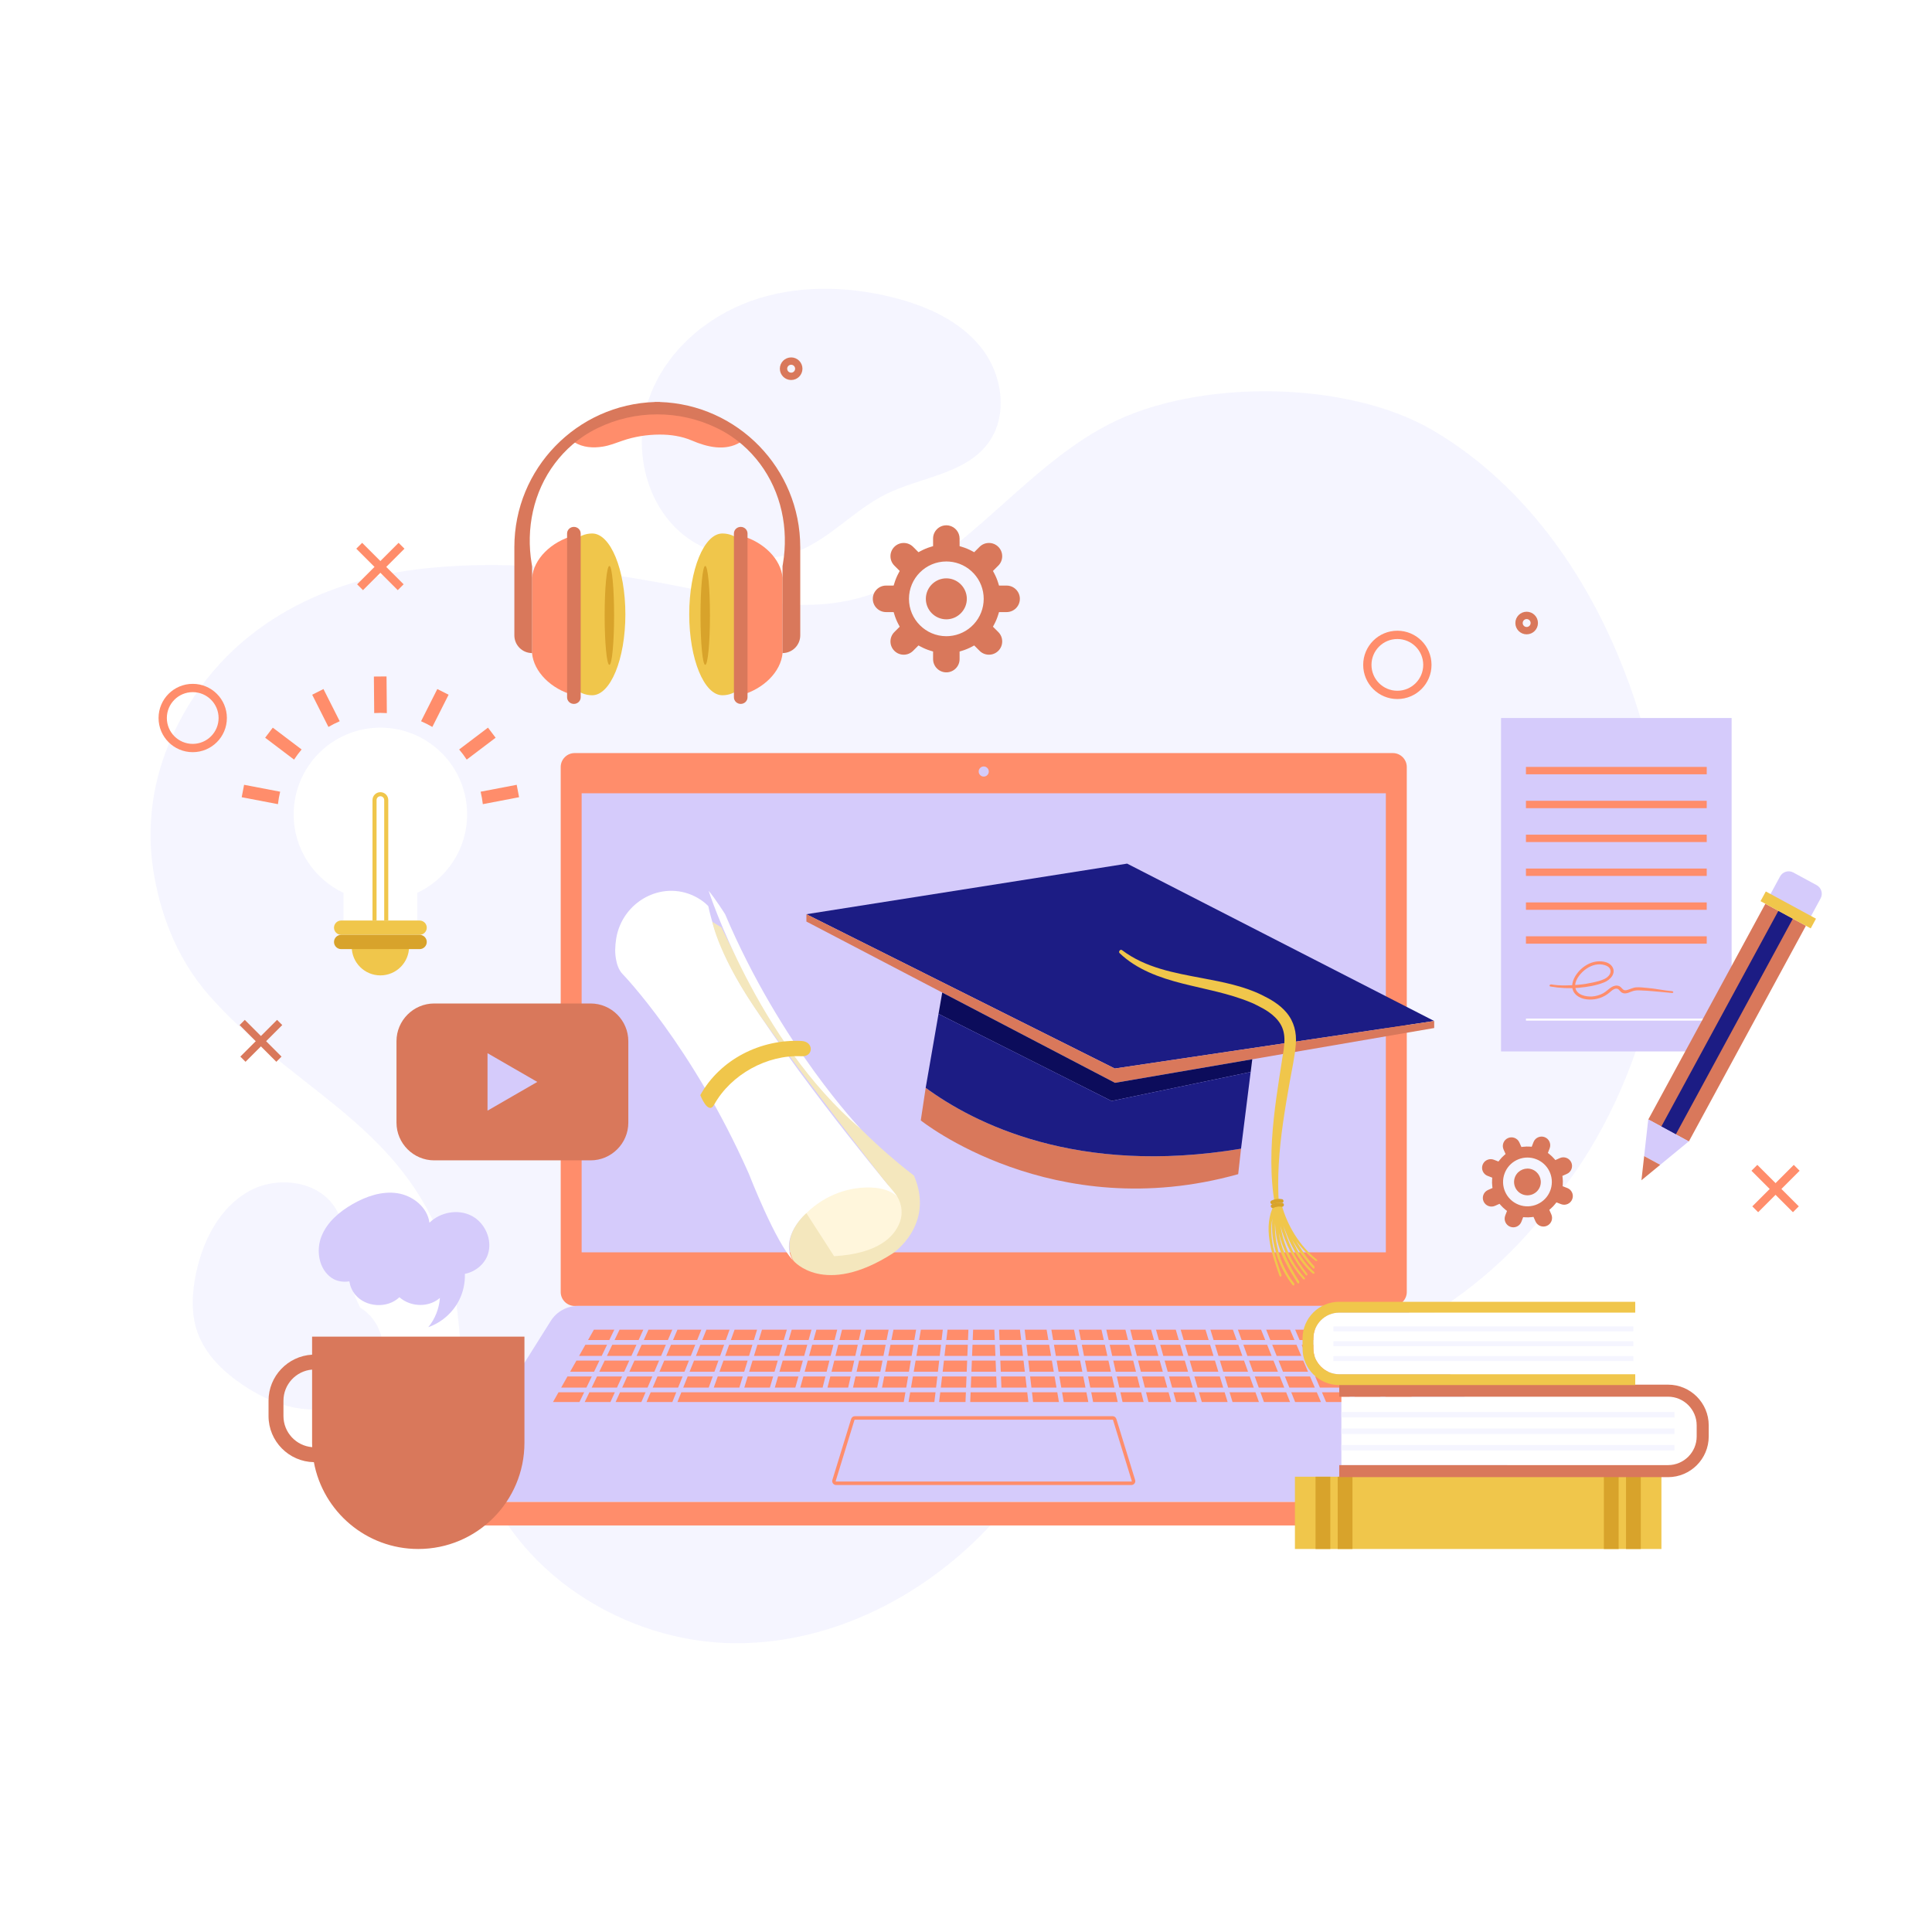 <?xml version="1.0" encoding="utf-8"?>
<!-- Generator: Adobe Illustrator 27.5.0, SVG Export Plug-In . SVG Version: 6.00 Build 0)  -->
<svg version="1.1" xmlns="http://www.w3.org/2000/svg" xmlns:xlink="http://www.w3.org/1999/xlink" x="0px" y="0px"
	viewBox="0 0 500 500" style="enable-background:new 0 0 500 500;" xml:space="preserve">
	<g id="Background">
		<rect id="XMLID_1_" style="fill:#FFFFFF;" width="500" height="500" />
		<rect style="fill:none;" width="500" height="500" />
	</g>
	<g id="Objects">
		<g>
			<g>
				<g>
					<path style="fill:#F5F5FF;" d="M54.194,257.705c20.295,22.975,45.983,31.902,58.651,59.817
					c8.684,19.135,4.61,41.789,11.026,61.798c8.794,27.426,37.686,45.85,66.487,45.949c28.801,0.099,56.255-16.219,73.345-39.401
					c5.605-7.603,10.463-16.151,18.32-21.393c11.253-7.507,25.85-6.542,39.323-7.743c33.221-2.96,64.703-21.615,83.253-49.333
					c0,0,48.122-56.781,14.056-138.012c-9.902-23.611-25.953-45.295-48.087-58.162c-22.134-12.868-60.65-13.174-83.44-1.507
					c-24.23,12.404-40.339,39.591-66.897,45.563c-15.394,3.461-31.287-1.037-46.789-3.979c-21.745-4.128-43.911-6.692-65.868-3.904
					c-25.843,3.282-51.91,16.24-63.965,45.374c-4.222,10.203-5.641,21.396-3.958,32.31
					C41.159,234.869,44.973,247.266,54.194,257.705z" />
				</g>
				<g>
					<path style="fill:#F5F5FF;" d="M253.902,89.933c-5.586-7.013-14.289-10.841-22.992-12.998
					c-12.008-2.976-24.921-3.205-36.569,0.962c-11.648,4.167-21.865,13.05-26.16,24.652c-4.295,11.602-1.928,25.786,6.984,34.367
					c4.994,4.808,12.007,7.394,18.902,7.375c4.089,0.436,8.266-0.024,12.109-1.504c8.551-3.294,14.835-10.771,23.035-14.862
					c8.912-4.445,20.366-5.155,26.397-13.079C261.038,107.711,259.488,96.946,253.902,89.933z" />
				</g>
				<g>
					<path style="fill:#F5F5FF;"
						d="M93.239,338.465c-0.931-1.907-1.797-3.837-2.363-5.879c-1.811-6.54-0.495-13.999-4.007-19.806
					c-4.41-7.293-15.273-8.624-22.663-4.379c-7.39,4.246-11.616,12.552-13.418,20.882c-1.11,5.13-1.433,10.594,0.324,15.539
					c2.044,5.751,6.693,10.22,11.762,13.618c5.636,3.778,12.218,6.551,19,6.321c3.02-0.102,6.064-0.903,8.75-2.306
					c2.118-0.92,3.998-2.342,5.292-4.186c0.94-1.114,1.733-2.35,2.313-3.714C100.638,348.886,98.465,341.426,93.239,338.465z" />
				</g>
			</g>
			<g>
				<g>
					<path style="fill:#ff8d6b;" d="M360.462,337.98h-211.74c-1.987,0-3.613-1.626-3.613-3.613v-135.86
					c0-1.987,1.626-3.613,3.613-3.613h211.74c1.987,0,3.613,1.626,3.613,3.613v135.86
					C364.075,336.354,362.449,337.98,360.462,337.98z" />
					<rect x="150.529" y="205.299" style="fill:#D5CBFB;" width="208.126" height="118.805" />
					<path style="fill:#D5CBFB;" d="M255.901,199.67c0,0.723-0.586,1.308-1.309,1.308c-0.723,0-1.308-0.586-1.308-1.308
					c0-0.723,0.586-1.309,1.308-1.309C255.315,198.362,255.901,198.947,255.901,199.67z" />
					<g>
						<path style="fill:#D5CBFB;" d="M393.546,384.667l-26.896-42.806c-1.518-2.416-4.171-3.882-7.024-3.882H249.904h-6.07h-94.275
						c-2.853,0-5.506,1.466-7.024,3.882l-26.896,42.806c-0.761,1.212-1.032,2.652-0.794,4.043h279.494
						C394.577,387.32,394.307,385.879,393.546,384.667z" />
						<path style="fill:#ff8d6b;" d="M114.845,388.711c0.049,0.287,0.112,0.572,0.205,0.852l0.424,1.272
						c0.786,2.357,2.991,3.946,5.475,3.946h122.884h6.07h138.331c2.484,0,4.69-1.59,5.475-3.946l0.424-1.272
						c0.093-0.28,0.156-0.566,0.205-0.852H114.845z" />
					</g>
					<g>
						<polygon style="fill:#ff8d6b;"
							points="159.679,359.104 160.989,356.223 154.508,356.223 153.121,359.104 					" />
						<polygon style="fill:#ff8d6b;" points="171.096,350.902 171.739,349.399 172.328,348.02 166.057,348.02 164.747,350.902 					
						" />
						<polygon style="fill:#ff8d6b;"
							points="162.328,356.223 161.019,359.104 167.591,359.104 168.822,356.223 					" />
						<polygon style="fill:#ff8d6b;"
							points="161.543,355.003 162.853,352.121 156.483,352.121 155.095,355.003 					" />
						<polygon style="fill:#ff8d6b;"
							points="293.498,348.02 294.223,350.902 299.796,350.902 298.994,348.02 					" />
						<polygon style="fill:#ff8d6b;"
							points="193.503,356.223 192.623,359.104 199.249,359.104 200.091,356.223 					" />
						<polygon style="fill:#ff8d6b;"
							points="185.754,356.223 184.717,359.104 191.348,359.104 192.228,356.223 					" />
						<polygon style="fill:#ff8d6b;"
							points="177.969,356.223 176.815,359.104 183.421,359.104 184.458,356.223 					" />
						<polygon style="fill:#ff8d6b;"
							points="170.148,356.223 168.917,359.104 175.501,359.104 176.655,356.223 					" />
						<polygon style="fill:#ff8d6b;"
							points="300.26,348.02 301.062,350.902 306.269,350.902 305.426,348.02 					" />
						<polygon style="fill:#ff8d6b;"
							points="215.913,352.121 215.188,355.003 220.428,355.003 221.075,352.121 					" />
						<polygon style="fill:#ff8d6b;"
							points="272.764,348.02 273.254,350.902 279.301,350.902 278.732,348.02 					" />
						<polygon style="fill:#ff8d6b;"
							points="214.962,350.902 215.687,348.02 210.191,348.02 209.388,350.902 					" />
						<polygon style="fill:#ff8d6b;"
							points="208.122,350.902 208.925,348.02 203.759,348.02 202.916,350.902 					" />
						<polygon style="fill:#ff8d6b;"
							points="221.349,350.902 221.996,348.02 216.944,348.02 216.22,350.902 					" />
						<polygon style="fill:#ff8d6b;"
							points="306.697,348.02 307.539,350.902 314.055,350.902 313.173,348.02 					" />
						<polygon style="fill:#ff8d6b;" points="188.705,348.02 187.668,350.902 193.855,350.902 194.31,349.415 194.736,348.02 					
						" />
						<polygon style="fill:#ff8d6b;"
							points="186.372,350.902 187.409,348.02 181.253,348.02 180.1,350.902 					" />
						<polygon style="fill:#ff8d6b;" points="173.655,348.02 172.423,350.902 178.786,350.902 179.386,349.402 179.939,348.02 					
						" />
						<polygon style="fill:#ff8d6b;"
							points="287.189,348.02 287.835,350.902 292.965,350.902 292.24,348.02 					" />
						<polygon style="fill:#ff8d6b;"
							points="279.975,348.02 280.544,350.902 286.585,350.902 285.939,348.02 					" />
						<polygon style="fill:#ff8d6b;"
							points="201.645,350.902 202.488,348.02 196.011,348.02 195.13,350.902 					" />
						<polygon style="fill:#ff8d6b;"
							points="209.265,346.801 210.013,344.118 204.899,344.118 204.114,346.801 					" />
						<polygon style="fill:#ff8d6b;"
							points="202.844,346.801 203.628,344.118 197.205,344.118 196.384,346.801 					" />
						<polygon style="fill:#ff8d6b;"
							points="265.643,348.02 265.979,350.902 272.017,350.902 271.527,348.02 					" />
						<polygon style="fill:#ff8d6b;"
							points="229.45,346.801 229.98,344.118 224.123,344.118 223.521,346.801 					" />
						<polygon style="fill:#ff8d6b;"
							points="222.27,346.801 222.873,344.118 217.926,344.118 217.252,346.801 					" />
						<polygon style="fill:#ff8d6b;"
							points="215.994,346.801 216.668,344.118 211.279,344.118 210.531,346.801 					" />
						<polygon style="fill:#ff8d6b;"
							points="336.857,348.02 338.088,350.902 344.438,350.902 343.128,348.02 					" />
						<polygon style="fill:#ff8d6b;"
							points="172.85,346.801 173.997,344.118 167.83,344.118 166.611,346.801 					" />
						<polygon style="fill:#ff8d6b;"
							points="180.428,346.801 181.502,344.118 175.323,344.118 174.176,346.801 					" />
						<polygon style="fill:#ff8d6b;"
							points="195.109,346.801 195.929,344.118 190.109,344.118 189.144,346.801 					" />
						<polygon style="fill:#ff8d6b;"
							points="344.468,348.02 345.778,350.902 352.114,350.902 350.726,348.02 					" />
						<polygon style="fill:#ff8d6b;"
							points="187.848,346.801 188.813,344.118 182.816,344.118 181.742,346.801 					" />
						<polygon style="fill:#ff8d6b;"
							points="314.448,348.02 315.33,350.902 321.517,350.902 320.48,348.02 					" />
						<polygon style="fill:#ff8d6b;"
							points="228.832,356.223 228.263,359.104 234.532,359.104 235.023,356.223 					" />
						<polygon style="fill:#ff8d6b;"
							points="201.362,356.223 200.52,359.104 205.836,359.104 206.639,356.223 					" />
						<polygon style="fill:#ff8d6b;"
							points="221.405,356.223 220.758,359.104 227.02,359.104 227.589,356.223 					" />
						<polygon style="fill:#ff8d6b;"
							points="207.906,356.223 207.103,359.104 212.898,359.104 213.623,356.223 					" />
						<polygon style="fill:#ff8d6b;"
							points="214.881,356.223 214.156,359.104 219.507,359.104 220.154,356.223 					" />
						<polygon style="fill:#ff8d6b;"
							points="237.658,348.02 237.167,350.902 243.206,350.902 243.541,348.02 					" />
						<polygon style="fill:#ff8d6b;"
							points="236.629,346.801 237.086,344.118 231.223,344.118 230.693,346.801 					" />
						<polygon style="fill:#ff8d6b;"
							points="229.642,352.121 229.073,355.003 235.231,355.003 235.722,352.121 					" />
						<polygon style="fill:#ff8d6b;"
							points="329.245,348.02 330.399,350.902 336.762,350.902 335.53,348.02 					" />
						<polygon style="fill:#ff8d6b;"
							points="242.729,355.003 243.064,352.121 236.959,352.121 236.468,355.003 					" />
						<polygon style="fill:#ff8d6b;"
							points="321.775,348.02 322.813,350.902 329.085,350.902 327.931,348.02 					" />
						<polygon style="fill:#ff8d6b;"
							points="163.407,350.902 164.717,348.02 158.458,348.02 157.07,350.902 					" />
						<polygon style="fill:#ff8d6b;"
							points="302.082,359.104 301.279,356.223 295.562,356.223 296.286,359.104 					" />
						<polygon style="fill:#ff8d6b;"
							points="209.048,352.121 208.246,355.003 213.93,355.003 214.655,352.121 					" />
						<polygon style="fill:#ff8d6b;"
							points="312.8,346.801 311.98,344.118 305.557,344.118 306.34,346.801 					" />
						<polygon style="fill:#ff8d6b;"
							points="327.442,346.801 326.369,344.118 320.371,344.118 321.337,346.801 					" />
						<polygon style="fill:#ff8d6b;"
							points="320.041,346.801 319.075,344.118 313.256,344.118 314.076,346.801 					" />
						<polygon style="fill:#ff8d6b;"
							points="285.664,346.801 285.062,344.118 279.205,344.118 279.734,346.801 					" />
						<polygon style="fill:#ff8d6b;"
							points="278.492,346.801 277.962,344.118 272.099,344.118 272.556,346.801 					" />
						<polygon style="fill:#ff8d6b;"
							points="335.009,346.801 333.862,344.118 327.683,344.118 328.757,346.801 					" />
						<polygon style="fill:#ff8d6b;"
							points="298.654,346.801 297.906,344.118 292.516,344.118 293.191,346.801 					" />
						<polygon style="fill:#ff8d6b;"
							points="291.933,346.801 291.258,344.118 286.312,344.118 286.914,346.801 					" />
						<polygon style="fill:#ff8d6b;"
							points="295.029,359.104 294.304,356.223 289.031,356.223 289.677,359.104 					" />
						<polygon style="fill:#ff8d6b;"
							points="340.268,359.104 339.036,356.223 332.53,356.223 333.684,359.104 					" />
						<polygon style="fill:#ff8d6b;"
							points="324.469,359.104 323.431,356.223 316.956,356.223 317.837,359.104 					" />
						<polygon style="fill:#ff8d6b;"
							points="356.064,359.104 354.675,356.223 348.196,356.223 349.506,359.104 					" />
						<polygon style="fill:#ff8d6b;"
							points="348.167,359.104 346.857,356.223 340.363,356.223 341.594,359.104 					" />
						<polygon style="fill:#ff8d6b;"
							points="332.369,359.104 331.215,356.223 324.728,356.223 325.764,359.104 					" />
						<polygon style="fill:#ff8d6b;"
							points="288.427,359.104 287.781,356.223 281.596,356.223 282.165,359.104 					" />
						<polygon style="fill:#ff8d6b;"
							points="342.574,346.801 341.355,344.118 335.188,344.118 336.335,346.801 					" />
						<polygon style="fill:#ff8d6b;"
							points="353.468,350.902 359.315,350.902 357.686,348.02 352.08,348.02 					" />
						<polygon style="fill:#ff8d6b;"
							points="308.666,359.104 307.823,356.223 302.545,356.223 303.348,359.104 					" />
						<polygon style="fill:#ff8d6b;"
							points="350.139,346.801 348.846,344.118 342.694,344.118 343.913,346.801 					" />
						<polygon style="fill:#ff8d6b;"
							points="316.562,359.104 315.681,356.223 309.094,356.223 309.936,359.104 					" />
						<polygon style="fill:#ff8d6b;"
							points="356.998,346.801 355.481,344.118 350.2,344.118 351.493,346.801 					" />
						<polygon style="fill:#ff8d6b;"
							points="305.07,346.801 304.287,344.118 299.172,344.118 299.92,346.801 					" />
						<polygon style="fill:#ff8d6b;"
							points="265.705,359.104 265.37,356.223 259.048,356.223 259.165,359.104 					" />
						<polygon style="fill:#ff8d6b;" points="171.902,352.121 171.259,353.625 170.67,355.003 177.144,355.003 178.297,352.121 					
						" />
						<polygon style="fill:#ff8d6b;"
							points="272.717,355.003 272.226,352.121 266.12,352.121 266.456,355.003 					" />
						<polygon style="fill:#ff8d6b;" points="169.343,355.003 170.576,352.121 164.192,352.121 163.507,353.628 162.883,355.003 
											" />
						<polygon style="fill:#ff8d6b;"
							points="223.247,348.02 222.6,350.902 228.64,350.902 229.209,348.02 					" />
						<polygon style="fill:#ff8d6b;"
							points="230.453,348.02 229.883,350.902 235.93,350.902 236.421,348.02 					" />
						<polygon style="fill:#ff8d6b;"
							points="194.757,352.121 193.876,355.003 200.447,355.003 201.289,352.121 					" />
						<polygon style="fill:#ff8d6b;"
							points="179.611,352.121 178.457,355.003 184.896,355.003 185.933,352.121 					" />
						<polygon style="fill:#ff8d6b;"
							points="202.56,352.121 201.718,355.003 206.979,355.003 207.782,352.121 					" />
						<polygon style="fill:#ff8d6b;"
							points="258.884,352.121 259,355.003 265.228,355.003 264.892,352.121 					" />
						<polygon style="fill:#ff8d6b;"
							points="187.23,352.121 186.193,355.003 192.601,355.003 193.482,352.121 					" />
						<polygon style="fill:#ff8d6b;"
							points="264.274,346.801 263.961,344.118 258.561,344.118 258.669,346.801 					" />
						<polygon style="fill:#ff8d6b;"
							points="280.922,359.104 280.353,356.223 274.162,356.223 274.652,359.104 					" />
						<polygon style="fill:#ff8d6b;"
							points="251.845,344.118 251.736,346.801 257.448,346.801 257.34,344.118 					" />
						<polygon style="fill:#ff8d6b;"
							points="251.687,348.02 251.571,350.902 257.613,350.902 257.497,348.02 					" />
						<polygon style="fill:#ff8d6b;"
							points="264.751,350.902 264.415,348.02 258.718,348.02 258.834,350.902 					" />
						<polygon style="fill:#ff8d6b;"
							points="271.319,346.801 270.862,344.118 265.189,344.118 265.502,346.801 					" />
						<polygon style="fill:#ff8d6b;"
							points="251.522,352.121 251.405,355.003 257.779,355.003 257.663,352.121 					" />
						<polygon style="fill:#ff8d6b;"
							points="251.357,356.223 251.24,359.104 257.944,359.104 257.828,356.223 					" />
						<polygon style="fill:#ff8d6b;"
							points="250.516,346.801 250.624,344.118 245.223,344.118 244.911,346.801 					" />
						<polygon style="fill:#ff8d6b;"
							points="237.866,346.801 243.683,346.801 243.995,344.118 238.324,344.118 					" />
						<polygon style="fill:#ff8d6b;"
							points="280.112,355.003 279.542,352.121 273.462,352.121 273.954,355.003 					" />
						<polygon style="fill:#ff8d6b;"
							points="222.326,352.121 221.679,355.003 227.83,355.003 228.399,352.121 					" />
						<polygon style="fill:#ff8d6b;"
							points="144.544,360.323 143.119,362.844 149.966,362.844 151.18,360.323 					" />
						<polygon style="fill:#ff8d6b;"
							points="307.467,355.003 306.625,352.121 301.402,352.121 302.206,355.003 					" />
						<polygon style="fill:#ff8d6b;"
							points="303.688,360.323 304.391,362.844 309.759,362.844 309.022,360.323 					" />
						<polygon style="fill:#ff8d6b;"
							points="293.997,355.003 293.272,352.121 288.11,352.121 288.756,355.003 					" />
						<polygon style="fill:#ff8d6b;"
							points="250.02,359.104 250.136,356.223 243.815,356.223 243.48,359.104 					" />
						<polygon style="fill:#ff8d6b;"
							points="326.203,360.323 327.11,362.844 333.866,362.844 332.858,360.323 					" />
						<polygon style="fill:#ff8d6b;"
							points="346.303,355.003 344.993,352.121 338.609,352.121 339.841,355.003 					" />
						<polygon style="fill:#ff8d6b;"
							points="334.172,360.323 335.18,362.844 341.867,362.844 340.789,360.323 					" />
						<polygon style="fill:#ff8d6b;"
							points="236.26,356.223 235.769,359.104 242.252,359.104 242.587,356.223 					" />
						<polygon style="fill:#ff8d6b;"
							points="146.861,356.223 145.233,359.104 151.767,359.104 153.155,356.223 					" />
						<polygon style="fill:#ff8d6b;"
							points="267.074,360.323 267.368,362.844 274.053,362.844 273.624,360.323 					" />
						<polygon style="fill:#ff8d6b;"
							points="168.396,360.323 167.318,362.844 174.004,362.844 175.013,360.323 					" />
						<polygon style="fill:#ff8d6b;"
							points="249.971,360.323 243.338,360.323 243.045,362.844 249.869,362.844 					" />
						<polygon style="fill:#ff8d6b;"
							points="338.514,355.003 337.284,352.121 330.888,352.121 332.041,355.003 					" />
						<polygon style="fill:#ff8d6b;"
							points="152.534,360.323 151.319,362.844 157.979,362.844 159.125,360.323 					" />
						<polygon style="fill:#ff8d6b;"
							points="280.785,352.121 281.355,355.003 287.506,355.003 286.86,352.121 					" />
						<polygon style="fill:#ff8d6b;"
							points="310.292,360.323 311.029,362.844 317.706,362.844 316.934,360.323 					" />
						<polygon style="fill:#ff8d6b;"
							points="282.406,360.323 282.903,362.844 289.267,362.844 288.702,360.323 					" />
						<polygon style="fill:#ff8d6b;"
							points="315.308,355.003 314.427,352.121 307.896,352.121 308.737,355.003 					" />
						<polygon style="fill:#ff8d6b;"
							points="322.993,355.003 321.955,352.121 315.703,352.121 316.584,355.003 					" />
						<polygon style="fill:#ff8d6b;"
							points="274.861,360.323 275.29,362.844 281.66,362.844 281.163,360.323 					" />
						<polygon style="fill:#ff8d6b;"
							points="318.21,360.323 318.982,362.844 325.814,362.844 324.907,360.323 					" />
						<polygon style="fill:#ff8d6b;"
							points="151.498,348.02 149.869,350.902 155.717,350.902 157.105,348.02 					" />
						<polygon style="fill:#ff8d6b;"
							points="350.06,360.323 351.206,362.844 357.865,362.844 356.65,360.323 					" />
						<polygon style="fill:#ff8d6b;"
							points="153.703,344.118 152.187,346.801 157.692,346.801 158.984,344.118 					" />
						<polygon style="fill:#ff8d6b;"
							points="330.727,355.003 329.574,352.121 323.251,352.121 324.289,355.003 					" />
						<polygon style="fill:#ff8d6b;"
							points="233.895,362.844 234.324,360.323 176.327,360.323 175.317,362.844 					" />
						<polygon style="fill:#ff8d6b;"
							points="289.952,360.323 290.517,362.844 295.97,362.844 295.335,360.323 					" />
						<polygon style="fill:#ff8d6b;"
							points="244.434,350.902 250.351,350.902 250.467,348.02 244.769,348.02 					" />
						<polygon style="fill:#ff8d6b;"
							points="362.323,356.223 356.029,356.223 359.219,362.844 366.066,362.844 					" />
						<polygon style="fill:#ff8d6b;"
							points="355.443,355.003 361.634,355.003 360.004,352.121 354.055,352.121 					" />
						<polygon style="fill:#ff8d6b;"
							points="354.089,355.003 352.701,352.121 346.332,352.121 347.642,355.003 					" />
						<polygon style="fill:#ff8d6b;"
							points="241.817,362.844 242.11,360.323 235.561,360.323 235.132,362.844 					" />
						<polygon style="fill:#ff8d6b;"
							points="251.192,360.323 251.09,362.844 266.141,362.844 265.846,360.323 					" />
						<polygon style="fill:#ff8d6b;"
							points="342.116,360.323 343.193,362.844 349.867,362.844 348.721,360.323 					" />
						<polygon style="fill:#ff8d6b;"
							points="300.94,355.003 300.136,352.121 294.53,352.121 295.255,355.003 					" />
						<polygon style="fill:#ff8d6b;"
							points="296.593,360.323 297.228,362.844 303.125,362.844 302.422,360.323 					" />
						<polygon style="fill:#ff8d6b;"
							points="149.179,352.121 147.551,355.003 153.742,355.003 155.13,352.121 					" />
						<polygon style="fill:#ff8d6b;"
							points="165.271,346.801 166.491,344.118 160.338,344.118 159.046,346.801 					" />
						<polygon style="fill:#ff8d6b;"
							points="160.464,360.323 159.318,362.844 165.991,362.844 167.069,360.323 					" />
						<polygon style="fill:#ff8d6b;"
							points="250.185,355.003 250.302,352.121 244.292,352.121 243.957,355.003 					" />
						<polygon style="fill:#ff8d6b;"
							points="272.925,356.223 266.598,356.223 266.933,359.104 273.416,359.104 					" />
					</g>
					<path style="fill:#ff8d6b;" d="M292.8,384.32h-76.415c-0.325,0-0.622-0.15-0.815-0.411c-0.193-0.261-0.248-0.589-0.153-0.9
					l4.858-15.788c0.132-0.428,0.521-0.714,0.968-0.714h66.7c0.447,0,0.836,0.287,0.968,0.714l4.858,15.788
					c0.096,0.311,0.04,0.639-0.153,0.9C293.422,384.17,293.125,384.32,292.8,384.32z M221.242,367.41
					c-0.049,0-0.09,0.031-0.105,0.078l-4.857,15.788c-0.014,0.043,0.001,0.077,0.016,0.097c0.015,0.02,0.042,0.044,0.088,0.044
					H292.8c0.046,0,0.073-0.024,0.088-0.044c0.015-0.02,0.03-0.054,0.017-0.097l-4.858-15.789c-0.014-0.045-0.057-0.077-0.105-0.077
					H221.242z" />
				</g>
				<g>
					<g>
						<g>
							<polygon style="fill:#1C1C84;"
								points="291.701,223.505 208.694,236.597 288.505,276.529 371.169,264.235 						" />
							<polygon style="fill:#D9785B;" points="208.694,236.597 208.694,238.496 288.565,280.236 371.169,266.053 371.169,264.235 
							288.505,276.529 						" />
							<path style="fill:#D9785B;" d="M239.568,281.523l-1.272,8.439c0,0,34.085,27.367,82.146,13.911l0.736-6.594
							C278.696,304.387,251.954,290.616,239.568,281.523z" />
							<g>
								<path style="fill:#F0C64B;" d="M340.766,325.959c-4.448-3.528-7.599-8.732-9.1-14.207c-0.111-0.406-0.653-0.259-0.716,0.089
								c-0.101-0.135-0.304-0.154-0.467-0.069c-0.078-0.282-0.537-0.411-0.713-0.07c-3.05,5.913-0.694,12.592,1.347,18.441
								c0.16,0.46,0.669,0.212,0.508-0.249c-1.597-4.578-3.307-9.704-2.335-14.527c-0.542,6.098,1.49,12.343,5.212,17.182
								c0.269,0.349,0.686-0.07,0.416-0.422c-3.379-4.393-5.125-9.968-4.945-15.505c0.104,2.181,0.442,4.356,1.14,6.413
								c1.069,3.151,2.856,6.159,4.645,8.949c0.263,0.411,0.678-0.012,0.415-0.422c-1.719-2.682-3.202-5.563-4.275-8.574
								c-0.46-1.29-0.762-2.642-0.955-4.013c1.028,4.435,3.17,8.605,6.249,11.99c0.324,0.356,0.753,0.04,0.425-0.321
								c-3.374-3.709-5.402-8.458-6.239-13.358c1.238,4.589,3.522,8.929,6.539,12.657c0.305,0.377,0.623-0.032,0.315-0.413
								c-2.945-3.639-4.892-7.894-6.108-12.371c1.638,4.618,3.764,9.073,7.519,12.357c0.368,0.322,0.77-0.051,0.403-0.372
								c-2.579-2.256-4.279-5.303-5.665-8.359c1.504,2.672,3.312,5.169,5.41,7.426c0.332,0.357,0.612-0.211,0.284-0.564
								c-1.846-1.985-3.262-4.184-4.634-6.509c1.413,1.893,3.055,3.617,4.915,5.092
								C340.736,326.533,341.149,326.263,340.766,325.959z" />
								<path style="fill:#F0C64B;" d="M332.948,262.056c-1.734-2.072-4.075-3.434-6.473-4.597
								c-4.769-2.312-10.066-3.317-15.235-4.295c-7.306-1.382-14.78-2.662-20.855-7.266c-0.236-0.179-0.464-0.089-0.6,0.093
								c-0.012,0.011-0.02,0.025-0.03,0.037c-0.004,0.007-0.009,0.011-0.013,0.018c-0.146,0.18-0.186,0.439,0.031,0.646
								c4.452,4.256,10.404,6.363,16.263,7.846c5.921,1.499,11.964,2.525,17.631,4.878c0.176,0.073,0.352,0.146,0.528,0.219
								c0.034,0.014,0.221,0.1,0.223,0.099c0.29,0.141,0.577,0.286,0.866,0.429c1.061,0.526,2.094,1.071,3.065,1.754
								c1.164,0.819,2.242,1.822,2.99,3.041c0.818,1.333,1.102,2.828,1.072,4.378c-0.031,1.613-0.33,3.217-0.592,4.805
								c-0.271,1.645-0.515,3.294-0.768,4.941c-0.523,3.406-1.01,6.814-1.378,10.24c-0.809,7.542-1.03,15.235,0.326,22.73
								c0.101,0.556,1.034,0.434,0.992-0.134c-0.527-7.113,0.053-14.245,1.051-21.292c0.497-3.507,1.099-7,1.712-10.489
								c0.575-3.275,1.335-6.576,1.604-9.894C335.602,267.234,334.905,264.395,332.948,262.056z" />
								<path style="fill:#D8A32B;" d="M329.623,312.588c0.086-0.042,0.173-0.08,0.261-0.117c0.053-0.021,0.051-0.02-0.008,0.002
								c0.026-0.009,0.051-0.019,0.077-0.027c0.039-0.013,0.078-0.026,0.117-0.038c0.189-0.058,0.382-0.1,0.578-0.128
								c0.047-0.007,0.095-0.015,0.142-0.018c-0.132,0.007,0.022,0,0.048-0.002c0.095-0.005,0.191-0.007,0.286-0.005
								c0.095,0.002,0.19,0.007,0.285,0.016c0.047,0.005,0.095,0.01,0.142,0.016c0.027,0.004,0.054,0.007,0.081,0.012
								c-0.066-0.012-0.07-0.013-0.013-0.002c0.139,0.026,0.261,0.033,0.391-0.036c0.107-0.057,0.211-0.173,0.243-0.293
								c0.064-0.237-0.051-0.582-0.329-0.634c-0.949-0.177-1.907-0.065-2.778,0.362c-0.238,0.117-0.343,0.454-0.207,0.684
								C329.082,312.623,329.369,312.713,329.623,312.588L329.623,312.588z" />
								<path style="fill:#D8A32B;" d="M329.522,311.602c0.086-0.042,0.173-0.08,0.261-0.117c0.053-0.021,0.051-0.02-0.008,0.002
								c0.026-0.009,0.051-0.018,0.077-0.027c0.039-0.013,0.078-0.026,0.117-0.038c0.189-0.058,0.382-0.101,0.578-0.128
								c0.047-0.007,0.095-0.015,0.142-0.018c-0.132,0.007,0.022,0,0.048-0.002c0.095-0.005,0.191-0.007,0.286-0.005
								c0.095,0.002,0.191,0.007,0.285,0.017c0.048,0.005,0.095,0.01,0.142,0.016c0.027,0.004,0.054,0.008,0.081,0.012
								c-0.066-0.012-0.071-0.013-0.013-0.002c0.139,0.026,0.261,0.033,0.391-0.036c0.107-0.057,0.212-0.174,0.243-0.293
								c0.064-0.237-0.051-0.583-0.329-0.634c-0.95-0.177-1.907-0.065-2.778,0.362c-0.237,0.117-0.343,0.455-0.207,0.684
								C328.981,311.637,329.267,311.727,329.522,311.602L329.522,311.602z" />
							</g>
						</g>
						<g>
							<polygon style="fill:#0C0C5B;" points="323.674,277.421 324.086,274.137 288.565,280.236 243.848,256.867 242.89,262.389 
							287.672,284.934 						" />
							<path style="fill:#1C1C84;" d="M287.672,284.934l-44.783-22.545l-3.321,19.134c12.386,9.093,39.128,22.864,81.61,15.757
							l2.495-19.859L287.672,284.934z" />
						</g>
					</g>
					<g>
						<g>
							<path style="fill:#FFF6DC;" d="M233.385,310.894c1.982,5.339-2.277,11.844-9.512,14.53
							c-7.235,2.686-11.365-0.701-14.259-5.606c-4.233-7.174-0.153-11.043,7.082-13.729
							C223.932,303.404,231.403,305.555,233.385,310.894z" />
							<path style="fill:#FFFFFF;" d="M161.136,252.093c0,0,17.955,18.49,32.668,51.677c0,0,6.978,18.016,11.556,22.52
							c0,0-3.705-4.175,1.953-10.841c4.156-4.896,10.217-7.896,16.634-8.123c3.585-0.127,7.331,0.623,9.463,3.637
							c0,0-23.946-28.208-39.591-52.547c-6.251-9.724-9.21-17.758-10.509-23.9c0,0-1.179-1.387-3.528-2.547
							c-8.638-4.266-18.813,1.476-20.32,10.991c-0.141,0.888-0.229,1.834-0.252,2.84C159.21,245.8,159.086,250.017,161.136,252.093z
							" />
							<path style="fill:#F4E7BD;" d="M205.36,326.291c0,0,7.859,9.482,25.657-1.896c0,0,11.016-7.349,5.517-20.15
							c0,0-11.424-8.516-20.432-19.311c-9.008-10.795-20.15-25.492-29.395-44.931l-2.357-1.426c0,0,1.699,9.218,12.702,24.751
							c11.003,15.534,31.3,41.54,31.3,41.54l3.104,3.74c1.782,2.147,2.394,5.096,1.41,7.707c-1.402,3.718-5.515,8.122-17,8.79
							l-7.172-11.135C208.694,313.971,201.73,319.738,205.36,326.291z" />
							<path style="fill:#FFFFFF;" d="M222.744,292.153c0,0-20.627-21.509-35.087-55.556c0,0-2.608-4.145-4.267-6.058
							C183.39,230.538,195.96,269.393,222.744,292.153z" />
						</g>
						<path style="fill:#F0C64B;" d="M184.807,285.911c4.34-7.827,13.717-13.004,22.644-12.556c3.177,0.159,3.168-3.792,0-3.951
						c-10.587-0.531-21.083,4.753-26.217,14.015C181.234,283.418,183.264,288.694,184.807,285.911L184.807,285.911z" />
					</g>
				</g>
			</g>
			<g>
				<path style="fill:#D9785B;" d="M152.851,300.299h-40.483c-5.367,0-9.758-4.391-9.758-9.758v-21.083
				c0-5.367,4.391-9.758,9.758-9.758h40.483c5.367,0,9.758,4.391,9.758,9.758v21.083
				C162.609,295.908,158.218,300.299,152.851,300.299z" />
				<polygon style="fill:#D5CBFB;" points="126.17,280 126.17,272.565 132.61,276.282 139.049,280 132.61,283.718 126.17,287.435 			
				" />
			</g>
			<g>
				<g>
					<g>
						<path style="fill:#FFFFFF;" d="M120.888,210.758c0-12.396-10.049-22.444-22.444-22.444C86.049,188.314,76,198.362,76,210.758
						c0,8.984,5.28,16.731,12.905,20.317v7.158h19.079v-7.158C115.608,227.489,120.888,219.742,120.888,210.758z" />
						<path style="fill:#F0C64B;" d="M108.598,241.932H88.29c-1.018,0-1.85-0.832-1.85-1.85l0,0c0-1.018,0.832-1.85,1.85-1.85h20.309
						c1.017,0,1.85,0.832,1.85,1.85l0,0C110.448,241.1,109.616,241.932,108.598,241.932z" />
						<path style="fill:#F0C64B;" d="M98.444,252.43L98.444,252.43c-4.098,0-7.42-3.322-7.42-7.42v-1.227h14.841v1.227
						C105.864,249.108,102.542,252.43,98.444,252.43z" />
						<path style="fill:#D8A32B;" d="M108.598,245.632H88.29c-1.018,0-1.85-0.833-1.85-1.85l0,0c0-1.017,0.832-1.85,1.85-1.85h20.309
						c1.017,0,1.85,0.832,1.85,1.85l0,0C110.448,244.8,109.616,245.632,108.598,245.632z" />
					</g>
					<path style="fill:#F0C64B;" d="M100.485,238.233h-1.052v-31.18c0-0.545-0.444-0.989-0.989-0.989c-0.546,0-0.99,0.444-0.99,0.989
					v31.18h-1.052v-31.18c0-1.126,0.916-2.041,2.042-2.041c1.126,0,2.041,0.915,2.041,2.041V238.233z" />
				</g>
				<g>
					<path style="fill:#ff8d6b;"
						d="M63.167,203.106l-0.616,3.212l9.381,1.798c0.126-1.096,0.318-2.171,0.572-3.223L63.167,203.106z" />
					<path style="fill:#ff8d6b;"
						d="M70.598,188.314l-1.978,2.609l7.482,5.664c0.599-0.915,1.253-1.792,1.957-2.624L70.598,188.314z" />
					<path style="fill:#ff8d6b;"
						d="M83.713,178.323l-2.922,1.471l4.206,8.338c0.939-0.549,1.912-1.045,2.919-1.478L83.713,178.323z" />
					<path style="fill:#ff8d6b;" d="M134.337,206.318l-0.616-3.212l-9.338,1.787c0.254,1.051,0.447,2.127,0.572,3.223
					L134.337,206.318z" />
					<path style="fill:#ff8d6b;" d="M128.267,190.923l-1.978-2.609l-7.461,5.649c0.704,0.833,1.357,1.709,1.957,2.624
					L128.267,190.923z" />
					<path style="fill:#ff8d6b;" d="M116.097,179.794l-2.922-1.471l-4.204,8.332c1.007,0.433,1.98,0.929,2.919,1.478L116.097,179.794
					z" />
					<path style="fill:#ff8d6b;" d="M100.116,184.552l-0.081-9.492l-3.273,0.03l0.082,9.456c0.53-0.031,1.062-0.052,1.599-0.052
					C99.006,184.495,99.563,184.518,100.116,184.552z" />
				</g>
			</g>
			<g>
				<g>
					<g>
						<rect x="335.124" y="382.176" style="fill:#F0C64B;" width="94.85" height="18.701" />
					</g>
					<g>
						<g>
							<rect x="340.462" y="382.176" style="fill:#D8A32B;" width="3.82" height="18.701" />
							<rect x="346.196" y="382.176" style="fill:#D8A32B;" width="3.821" height="18.701" />
						</g>
						<g>
							<rect x="415.081" y="382.176" style="fill:#D8A32B;" width="3.821" height="18.701" />
							<rect x="420.814" y="382.176" style="fill:#D8A32B;" width="3.821" height="18.701" />
						</g>
					</g>
				</g>
				<g>
					<g>
						<path style="fill:#FFFFFF;" d="M439.1,371.755v-2.877c0-4.089-3.327-7.415-7.415-7.415h-84.536v17.708h84.536
						C435.773,379.171,439.1,375.844,439.1,371.755z" />
						<path style="fill:#D9785B;" d="M431.684,358.347h-85.089v1.558v1.558h85.089c4.089,0,7.415,3.327,7.415,7.415v2.877
						c0,4.089-3.327,7.415-7.415,7.415h-85.089v1.558v1.558h85.089c5.807,0,10.531-4.724,10.531-10.531v-2.877
						C442.215,363.071,437.491,358.347,431.684,358.347z" />
					</g>
					<g>
						<rect x="347.148" y="365.427" style="fill:#F5F5FF;" width="86.192" height="1.417" />
						<rect x="347.148" y="369.695" style="fill:#F5F5FF;" width="86.192" height="1.417" />
						<rect x="347.148" y="373.963" style="fill:#F5F5FF;" width="86.192" height="1.417" />
					</g>
				</g>
				<g>
					<g>
						<path style="fill:#FFFFFF;" d="M339.902,348.975v-2.591c0-3.682,2.995-6.677,6.677-6.677h76.12v15.945h-76.12
						C342.898,355.652,339.902,352.657,339.902,348.975z" />
						<path style="fill:#F0C64B;" d="M346.579,336.901h76.618v1.403v1.403h-76.618c-3.682,0-6.677,2.995-6.677,6.677v2.591
						c0,3.682,2.995,6.677,6.677,6.677h76.618v1.403v1.403h-76.618c-5.229,0-9.483-4.254-9.483-9.483v-2.591
						C337.096,341.155,341.35,336.901,346.579,336.901z" />
					</g>
					<g>

						<rect x="345.088" y="343.276"
							transform="matrix(-1 -1.224647e-16 1.224647e-16 -1 767.787 687.828)" style="fill:#F5F5FF;"
							width="77.611" height="1.276" />

						<rect x="345.088" y="347.12"
							transform="matrix(-1 -1.224647e-16 1.224647e-16 -1 767.787 695.515)" style="fill:#F5F5FF;"
							width="77.611" height="1.276" />

						<rect x="345.088" y="350.963"
							transform="matrix(-1 -1.224647e-16 1.224647e-16 -1 767.787 703.202)" style="fill:#F5F5FF;"
							width="77.611" height="1.276" />
					</g>
				</g>
			</g>
			<g>
				<g>
					<g>
						<g>
							<path style="fill:#F0C64B;" d="M186.959,138.065L186.959,138.065c3.583,0,6.487,2.816,6.487,6.289v0.957
							c1.305,3.671,2.099,8.449,2.099,13.688s-0.795,10.016-2.099,13.688v0.957c0,3.473-2.904,6.289-6.487,6.289l0,0
							c-4.742,0-8.586-9.372-8.586-20.934C178.372,147.437,182.217,138.065,186.959,138.065z" />
							<path style="fill:#D8A32B;" d="M181.29,159.265c0,7.072,0.548,12.806,1.223,12.806c0.676,0,1.223-5.733,1.223-12.806
							c0-7.072-0.548-12.806-1.223-12.806C181.838,146.46,181.29,152.193,181.29,159.265z" />
						</g>
						<g>
							<path style="fill:#ff8d6b;" d="M202.529,149.513v0.839v17.827v0.839c-0.442,4.826-4.881,9.299-10.831,10.915v-11.754v-17.827
							v-11.754C197.648,140.214,202.087,144.687,202.529,149.513z" />
						</g>
						<path style="fill:#D9785B;" d="M191.698,182.173L191.698,182.173c0.969,0,1.761-0.768,1.761-1.707v-42.401
						c0-0.939-0.793-1.708-1.761-1.708l0,0c-0.969,0-1.761,0.768-1.761,1.708v42.401
						C189.936,181.405,190.729,182.173,191.698,182.173z" />
					</g>
					<g>
						<g>
							<path style="fill:#F0C64B;" d="M153.26,138.065L153.26,138.065c-3.583,0-6.487,2.816-6.487,6.289v0.957
							c-1.305,3.671-2.099,8.449-2.099,13.688s0.795,10.016,2.099,13.688v0.957c0,3.473,2.904,6.289,6.487,6.289l0,0
							c4.742,0,8.586-9.372,8.586-20.934C161.846,147.437,158.002,138.065,153.26,138.065z" />
							<path style="fill:#D8A32B;" d="M158.928,159.265c0,7.072-0.548,12.806-1.223,12.806c-0.675,0-1.223-5.733-1.223-12.806
							c0-7.072,0.548-12.806,1.223-12.806C158.38,146.46,158.928,152.193,158.928,159.265z" />
						</g>
						<g>
							<path style="fill:#ff8d6b;" d="M137.689,149.513v0.839v17.827v0.839c0.442,4.826,4.881,9.299,10.831,10.915v-11.754v-17.827
							v-11.754C142.57,140.214,138.131,144.687,137.689,149.513z" />
						</g>
						<path style="fill:#D9785B;" d="M148.521,182.173L148.521,182.173c-0.969,0-1.761-0.768-1.761-1.707v-42.401
						c0-0.939,0.792-1.708,1.761-1.708l0,0c0.969,0,1.761,0.768,1.761,1.708v42.401
						C150.282,181.405,149.489,182.173,148.521,182.173z" />
					</g>
				</g>
				<g>
					<path style="fill:#ff8d6b;" d="M191.864,112.261c-3.519-2.905-8.134-4.744-12.511-5.818c-4.494-1.103-9.188-1.385-13.783-0.852
					c-1.387,0.161-2.768,0.378-4.134,0.666c-0.935,0.197-1.962,0.351-2.829,0.762c-0.906,0.43-1.794,0.904-2.69,1.356
					c-2.426,1.223-4.853,2.446-7.279,3.669c-0.966,0.487-0.852,1.9,0,2.416c2.243,1.36,4.812,1.534,7.352,1.129
					c1.786-0.285,3.417-0.948,5.112-1.535c3.045-1.055,6.335-1.571,9.551-1.586c2.867-0.013,5.775,0.416,8.424,1.549
					c3.919,1.688,8.607,2.811,12.504,0.443C192.289,114.028,192.58,112.852,191.864,112.261z" />
					<path style="fill:#D9785B;" d="M170.715,104.035l0.006-0.031c-0.205,0-0.407,0.012-0.612,0.015
					c-0.204-0.003-0.406-0.015-0.612-0.015l0.006,0.031c-20.204,0.644-36.388,17.214-36.388,37.574v22.818
					c0,2.534,2.054,4.589,4.589,4.589v-22.496l-0.099-0.585c-1.546-9.123,0.431-18.618,5.997-26.009
					c2.6-3.452,6.122-6.703,10.89-9.052c0.057-0.028,0.113-0.055,0.17-0.083c9.715-4.736,21.18-4.736,30.895,0
					c0.057,0.028,0.113,0.055,0.17,0.083c4.797,2.363,8.332,5.639,10.936,9.113c5.534,7.385,7.493,16.856,5.95,25.954l-0.098,0.58
					v22.496c2.534,0,4.589-2.054,4.589-4.589V141.61C207.103,121.249,190.919,104.679,170.715,104.035z" />
				</g>
			</g>
			<g>
				<g>
					<rect x="388.473" y="185.82" style="fill:#D5CBFB;" width="59.667" height="86.288" />
					<g>
						<rect x="394.913" y="198.476" style="fill:#ff8d6b;" width="46.786" height="1.91" />
						<rect x="394.913" y="207.243" style="fill:#ff8d6b;" width="46.786" height="1.91" />
						<rect x="394.913" y="216.011" style="fill:#ff8d6b;" width="46.786" height="1.91" />
						<rect x="394.913" y="224.778" style="fill:#ff8d6b;" width="46.786" height="1.91" />
						<rect x="394.913" y="233.545" style="fill:#ff8d6b;" width="46.786" height="1.91" />
						<rect x="394.913" y="242.313" style="fill:#ff8d6b;" width="46.786" height="1.91" />
					</g>
					<rect x="394.914" y="263.61" style="fill:#FFFFFF;" width="46.786" height="0.526" />
					<path style="fill:#ff8d6b;" d="M401.306,255.324c2.39,0.402,4.817,0.522,7.233,0.312c2.232-0.194,4.602-0.57,6.684-1.428
					c1.482-0.611,3.097-2.285,2.057-3.977c-0.916-1.491-3.215-1.643-4.738-1.281c-1.776,0.423-3.356,1.586-4.436,3.038
					c-1.081,1.453-1.833,3.548-0.554,5.12c1.182,1.452,3.346,1.743,5.089,1.501c0.979-0.136,1.933-0.46,2.79-0.956
					c0.4-0.232,0.771-0.506,1.126-0.801c0.464-0.384,0.951-0.894,1.578-0.981c0.753-0.105,0.926,0.465,1.405,0.875
					c0.333,0.285,0.761,0.381,1.19,0.338c0.529-0.054,1.01-0.282,1.5-0.471c0.617-0.239,1.227-0.328,1.888-0.313
					c2.846,0.068,5.715,0.446,8.552,0.677c0.506,0.041,0.504-0.432,0-0.473c-2.112-0.172-4.225-0.659-6.337-0.83
					c-0.964-0.078-1.955-0.226-2.923-0.147c-0.91,0.075-1.641,0.547-2.512,0.734c-0.979,0.209-1.114-0.775-1.898-1.077
					c-0.696-0.267-1.462-0.042-2.057,0.356c-0.726,0.485-1.317,1.117-2.093,1.536c-0.87,0.469-1.852,0.751-2.839,0.811
					c-1.6,0.097-3.982-0.391-4.319-2.284c-0.308-1.727,1.125-3.51,2.373-4.529c1.282-1.047,3.012-1.74,4.683-1.434
					c0.795,0.146,1.833,0.52,2.028,1.412c0.227,1.041-0.693,1.881-1.528,2.29c-0.975,0.478-2.102,0.722-3.156,0.957
					c-1.17,0.261-2.355,0.445-3.55,0.549c-2.343,0.203-4.704,0.317-7.023-0.074C401.019,254.69,400.805,255.24,401.306,255.324
					L401.306,255.324z" />
				</g>
				<g>
					<path style="fill:#D5CBFB;" d="M468.084,238.197l-10.489-5.691l3.083-5.683c0.667-1.23,2.205-1.686,3.435-1.019l6.035,3.275
					c1.23,0.667,1.686,2.205,1.019,3.435L468.084,238.197z" />

					<rect x="440.994" y="232.85" transform="matrix(0.879 0.477 -0.477 0.879 180.312 -181.136)"
						style="fill:#D9785B;" width="11.934" height="63.528" />

					<rect x="444.83" y="232.85" transform="matrix(0.879 0.477 -0.477 0.879 180.306 -181.133)"
						style="fill:#1C1C84;" width="4.262" height="63.528" />

					<rect x="455.404" y="234.012" transform="matrix(0.879 0.477 -0.477 0.879 168.312 -192.216)"
						style="fill:#F0C64B;" width="14.775" height="2.856" />
					<g>
						<polygon style="fill:#D5CBFB;"
							points="437.056,295.378 426.567,289.687 425.503,299.203 429.658,301.458 					" />
						<polygon style="fill:#D9785B;" points="429.658,301.458 425.503,299.203 424.805,305.445 					" />
					</g>
				</g>
			</g>
			<g>
				<g>

					<line style="fill:none;stroke:#ff8d6b;stroke-width:2.146;stroke-miterlimit:10;" x1="92.965"
						y1="141.242" x2="103.698" y2="151.975" />

					<line style="fill:none;stroke:#ff8d6b;stroke-width:2.146;stroke-miterlimit:10;" x1="103.914"
						y1="141.242" x2="93.181" y2="151.975" />
				</g>
				<g>

					<line style="fill:none;stroke:#ff8d6b;stroke-width:2.146;stroke-miterlimit:10;" x1="454.037"
						y1="302.228" x2="464.77" y2="312.961" />

					<line style="fill:none;stroke:#ff8d6b;stroke-width:2.146;stroke-miterlimit:10;" x1="464.985"
						y1="302.228" x2="454.252" y2="312.961" />
				</g>
				<g>

					<line style="fill:none;stroke:#D9785B;stroke-width:1.9;stroke-miterlimit:10;" x1="62.68"
						y1="264.615" x2="72.185" y2="274.119" />

					<line style="fill:none;stroke:#D9785B;stroke-width:1.9;stroke-miterlimit:10;" x1="72.375"
						y1="264.615" x2="62.871" y2="274.119" />
				</g>
				<path style="fill:none;stroke:#ff8d6b;stroke-width:2.146;stroke-miterlimit:10;" d="M57.644,185.82
				c0,4.29-3.478,7.768-7.768,7.768c-4.29,0-7.768-3.478-7.768-7.768c0-4.29,3.478-7.768,7.768-7.768
				C54.166,178.051,57.644,181.529,57.644,185.82z" />
				<circle style="fill:none;stroke:#ff8d6b;stroke-width:2.146;stroke-miterlimit:10;" cx="361.634"
					cy="172.071" r="7.768" />
				<path style="fill:none;stroke:#D9785B;stroke-width:1.9;stroke-miterlimit:10;" d="M397.072,161.239
				c0,1.09-0.884,1.974-1.974,1.974c-1.09,0-1.974-0.884-1.974-1.974s0.884-1.974,1.974-1.974
				C396.188,159.265,397.072,160.149,397.072,161.239z" />
				<path style="fill:none;stroke:#D9785B;stroke-width:1.9;stroke-miterlimit:10;" d="M206.724,95.422
				c0,1.09-0.884,1.974-1.974,1.974s-1.974-0.884-1.974-1.974s0.884-1.974,1.974-1.974S206.724,94.332,206.724,95.422z" />
			</g>
			<g>
				<path style="fill:#D9785B;" d="M80.768,345.921v4.668c-6.272,0.353-11.27,5.553-11.27,11.912v3.972
				c0,6.516,5.246,11.821,11.734,11.935c2.356,12.782,13.55,22.469,27.014,22.469h0c15.176,0,27.478-12.302,27.478-27.478v-27.478
				H80.768z M73.359,366.472v-3.972c0-4.23,3.267-7.706,7.409-8.051v18.949c0,0.378,0.013,0.752,0.028,1.126
				C76.641,374.193,73.359,370.712,73.359,366.472z" />
				<g>
					<path style="fill:#D5CBFB;" d="M122.036,314.64c-3.496-1.803-8.089-0.953-10.899,1.8c-0.504-4.01-4.315-7.04-8.311-7.638
					c-3.997-0.598-8.052,0.803-11.559,2.812c-3.439,1.97-6.65,4.703-8.091,8.395c-1.441,3.692-0.634,8.451,2.631,10.697
					c1.326,0.912,3.016,1.169,4.603,0.903c0.209,1.256,0.706,2.454,1.523,3.447c2.723,3.311,8.345,3.638,11.434,0.666
					c2.344,2.074,5.942,2.598,8.78,1.278c0.617-0.287,1.188-0.662,1.707-1.099c-0.209,2.751-1.254,5.444-3.014,7.572
					c3.409-1.186,6.324-3.728,7.962-6.945c1.074-2.109,1.579-4.492,1.512-6.856c2.654-0.511,5.089-2.453,5.953-5.051
					C127.51,320.887,125.533,316.442,122.036,314.64z" />
				</g>
			</g>
			<g>
				<path style="fill:#D9785B;" d="M245.356,149.694l-0.005-0.001c-0.142-0.012-0.29-0.019-0.44-0.019
				c-2.924,0-5.303,2.379-5.303,5.303c0,2.924,2.379,5.303,5.303,5.303c0.15,0,0.296-0.006,0.433-0.018
				c2.733-0.225,4.87-2.546,4.87-5.285C250.214,152.239,248.08,149.918,245.356,149.694z" />
				<path style="fill:#D9785B;" d="M263.94,154.978c0-0.916-0.357-1.777-1.006-2.426c-0.648-0.648-1.51-1.005-2.426-1.005h-1.964
				l-0.202-0.664c-0.263-0.866-0.613-1.709-1.038-2.506l-0.327-0.612l1.39-1.39c1.338-1.338,1.338-3.515,0-4.853
				c-0.648-0.648-1.51-1.005-2.427-1.005c-0.917,0-1.778,0.357-2.426,1.004l-1.39,1.39l-0.612-0.327
				c-0.797-0.426-1.64-0.775-2.506-1.038l-0.663-0.202v-1.964c0-1.625-1.156-3.04-2.748-3.363c-0.224-0.045-0.455-0.068-0.683-0.068
				c-0.916,0-1.778,0.357-2.426,1.005c-0.648,0.649-1.005,1.51-1.005,2.426v1.964l-0.663,0.202
				c-0.866,0.263-1.709,0.613-2.506,1.038l-0.612,0.327l-1.39-1.39c-1.337-1.337-3.515-1.337-4.853,0
				c-0.647,0.648-1.004,1.51-1.004,2.427c0,0.917,0.357,1.778,1.005,2.426l1.39,1.39l-0.327,0.612
				c-0.426,0.797-0.775,1.64-1.039,2.506l-0.202,0.664h-1.964c-1.892,0-3.431,1.539-3.431,3.431c0,0.916,0.357,1.778,1.005,2.426
				c0.648,0.648,1.51,1.005,2.426,1.005h1.964l0.202,0.663c0.264,0.866,0.613,1.709,1.039,2.506l0.327,0.612l-1.39,1.39
				c-1.338,1.338-1.338,3.515,0,4.853c0.648,0.647,1.509,1.004,2.427,1.004c0.917,0,1.778-0.357,2.426-1.005l1.39-1.39l0.612,0.327
				c0.797,0.426,1.64,0.775,2.506,1.039l0.663,0.202v1.964c0,1.892,1.539,3.431,3.431,3.431c0.222,0,0.447-0.022,0.667-0.065
				l0.105-0.022c0.626-0.144,1.196-0.46,1.654-0.918c0.648-0.649,1.005-1.51,1.005-2.426v-1.964l0.663-0.202
				c0.866-0.263,1.709-0.613,2.506-1.039l0.612-0.327l1.39,1.391c0.646,0.646,1.508,1.002,2.426,1.002
				c0.918,0,1.78-0.356,2.427-1.003c0.647-0.648,1.004-1.51,1.004-2.427c0-0.916-0.357-1.778-1.005-2.426l-1.39-1.389l0.327-0.612
				c0.426-0.797,0.775-1.641,1.039-2.506l0.202-0.663h1.964C262.4,158.409,263.94,156.87,263.94,154.978z M252.01,161.544
				c-1.648,1.781-3.884,2.872-6.296,3.07c-0.258,0.022-0.53,0.034-0.803,0.034c-5.332,0-9.67-4.338-9.67-9.67
				c0-5.332,4.338-9.67,9.67-9.67c0.274,0,0.548,0.012,0.814,0.035c2.403,0.197,4.637,1.287,6.286,3.069
				c1.658,1.792,2.571,4.124,2.571,6.567C254.581,157.421,253.668,159.753,252.01,161.544z" />
			</g>
			<g>
				<path style="fill:#D9785B;" d="M392.188,304.376l-0.002,0.003c-0.041,0.084-0.079,0.172-0.115,0.263
				c-0.686,1.781,0.205,3.789,1.987,4.474c1.781,0.686,3.789-0.206,4.474-1.987c0.035-0.091,0.065-0.181,0.09-0.268
				c0.504-1.718-0.409-3.564-2.077-4.206C394.878,302.013,392.963,302.769,392.188,304.376z" />
				<path style="fill:#D9785B;"
					d="M399.765,294.294c-0.558-0.215-1.167-0.199-1.714,0.043c-0.547,0.243-0.966,0.684-1.181,1.242
				l-0.461,1.197l-0.452-0.033c-0.589-0.043-1.185-0.027-1.77,0.045l-0.449,0.056l-0.521-1.173
				c-0.501-1.129-1.827-1.639-2.956-1.138c-0.547,0.243-0.966,0.684-1.181,1.243c-0.215,0.558-0.2,1.167,0.043,1.713l0.521,1.173
				l-0.343,0.296c-0.446,0.386-0.857,0.817-1.22,1.283l-0.279,0.357l-1.197-0.461c-0.99-0.381-2.123-0.009-2.693,0.885
				c-0.08,0.126-0.148,0.261-0.202,0.4c-0.215,0.558-0.199,1.167,0.043,1.714c0.243,0.547,0.684,0.967,1.242,1.181l1.197,0.461
				l-0.033,0.452c-0.043,0.589-0.027,1.185,0.045,1.77l0.056,0.45l-1.173,0.521c-1.128,0.501-1.639,1.827-1.138,2.956
				c0.243,0.546,0.684,0.966,1.243,1.181c0.558,0.215,1.167,0.2,1.714-0.043l1.173-0.521l0.296,0.343
				c0.385,0.446,0.817,0.857,1.283,1.22l0.357,0.279l-0.461,1.197c-0.444,1.153,0.133,2.451,1.286,2.895
				c0.558,0.215,1.167,0.199,1.714-0.043c0.547-0.243,0.966-0.684,1.181-1.242l0.461-1.197l0.452,0.033
				c0.589,0.043,1.185,0.027,1.77-0.045l0.449-0.056l0.521,1.173c0.501,1.129,1.827,1.639,2.956,1.138
				c0.546-0.243,0.966-0.684,1.181-1.243c0.215-0.558,0.2-1.167-0.043-1.714l-0.521-1.173l0.343-0.296
				c0.446-0.386,0.857-0.817,1.22-1.283l0.279-0.357l1.197,0.461c1.153,0.444,2.451-0.133,2.895-1.286
				c0.052-0.135,0.091-0.277,0.117-0.422l0.011-0.069c0.059-0.415,0-0.837-0.172-1.223c-0.243-0.547-0.684-0.967-1.242-1.181
				l-1.197-0.461l0.033-0.452c0.042-0.589,0.027-1.185-0.045-1.77l-0.056-0.45l1.173-0.521c0.545-0.242,0.964-0.684,1.18-1.243
				c0.215-0.559,0.2-1.168-0.042-1.714c-0.243-0.546-0.684-0.966-1.243-1.181c-0.558-0.215-1.167-0.2-1.714,0.043l-1.172,0.521
				l-0.296-0.343c-0.386-0.446-0.818-0.857-1.283-1.22l-0.357-0.279l0.461-1.197C401.494,296.037,400.918,294.738,399.765,294.294z
				 M400.968,303.102c0.699,1.422,0.838,3.04,0.394,4.556c-0.047,0.163-0.104,0.331-0.168,0.497
				c-1.251,3.248-4.911,4.874-8.159,3.623c-3.248-1.251-4.874-4.911-3.623-8.159c0.064-0.167,0.136-0.331,0.212-0.487
				c0.684-1.418,1.872-2.523,3.344-3.109c1.48-0.59,3.115-0.599,4.603-0.026C399.059,300.568,400.265,301.672,400.968,303.102z" />
			</g>
		</g>
	</g>
</svg>
